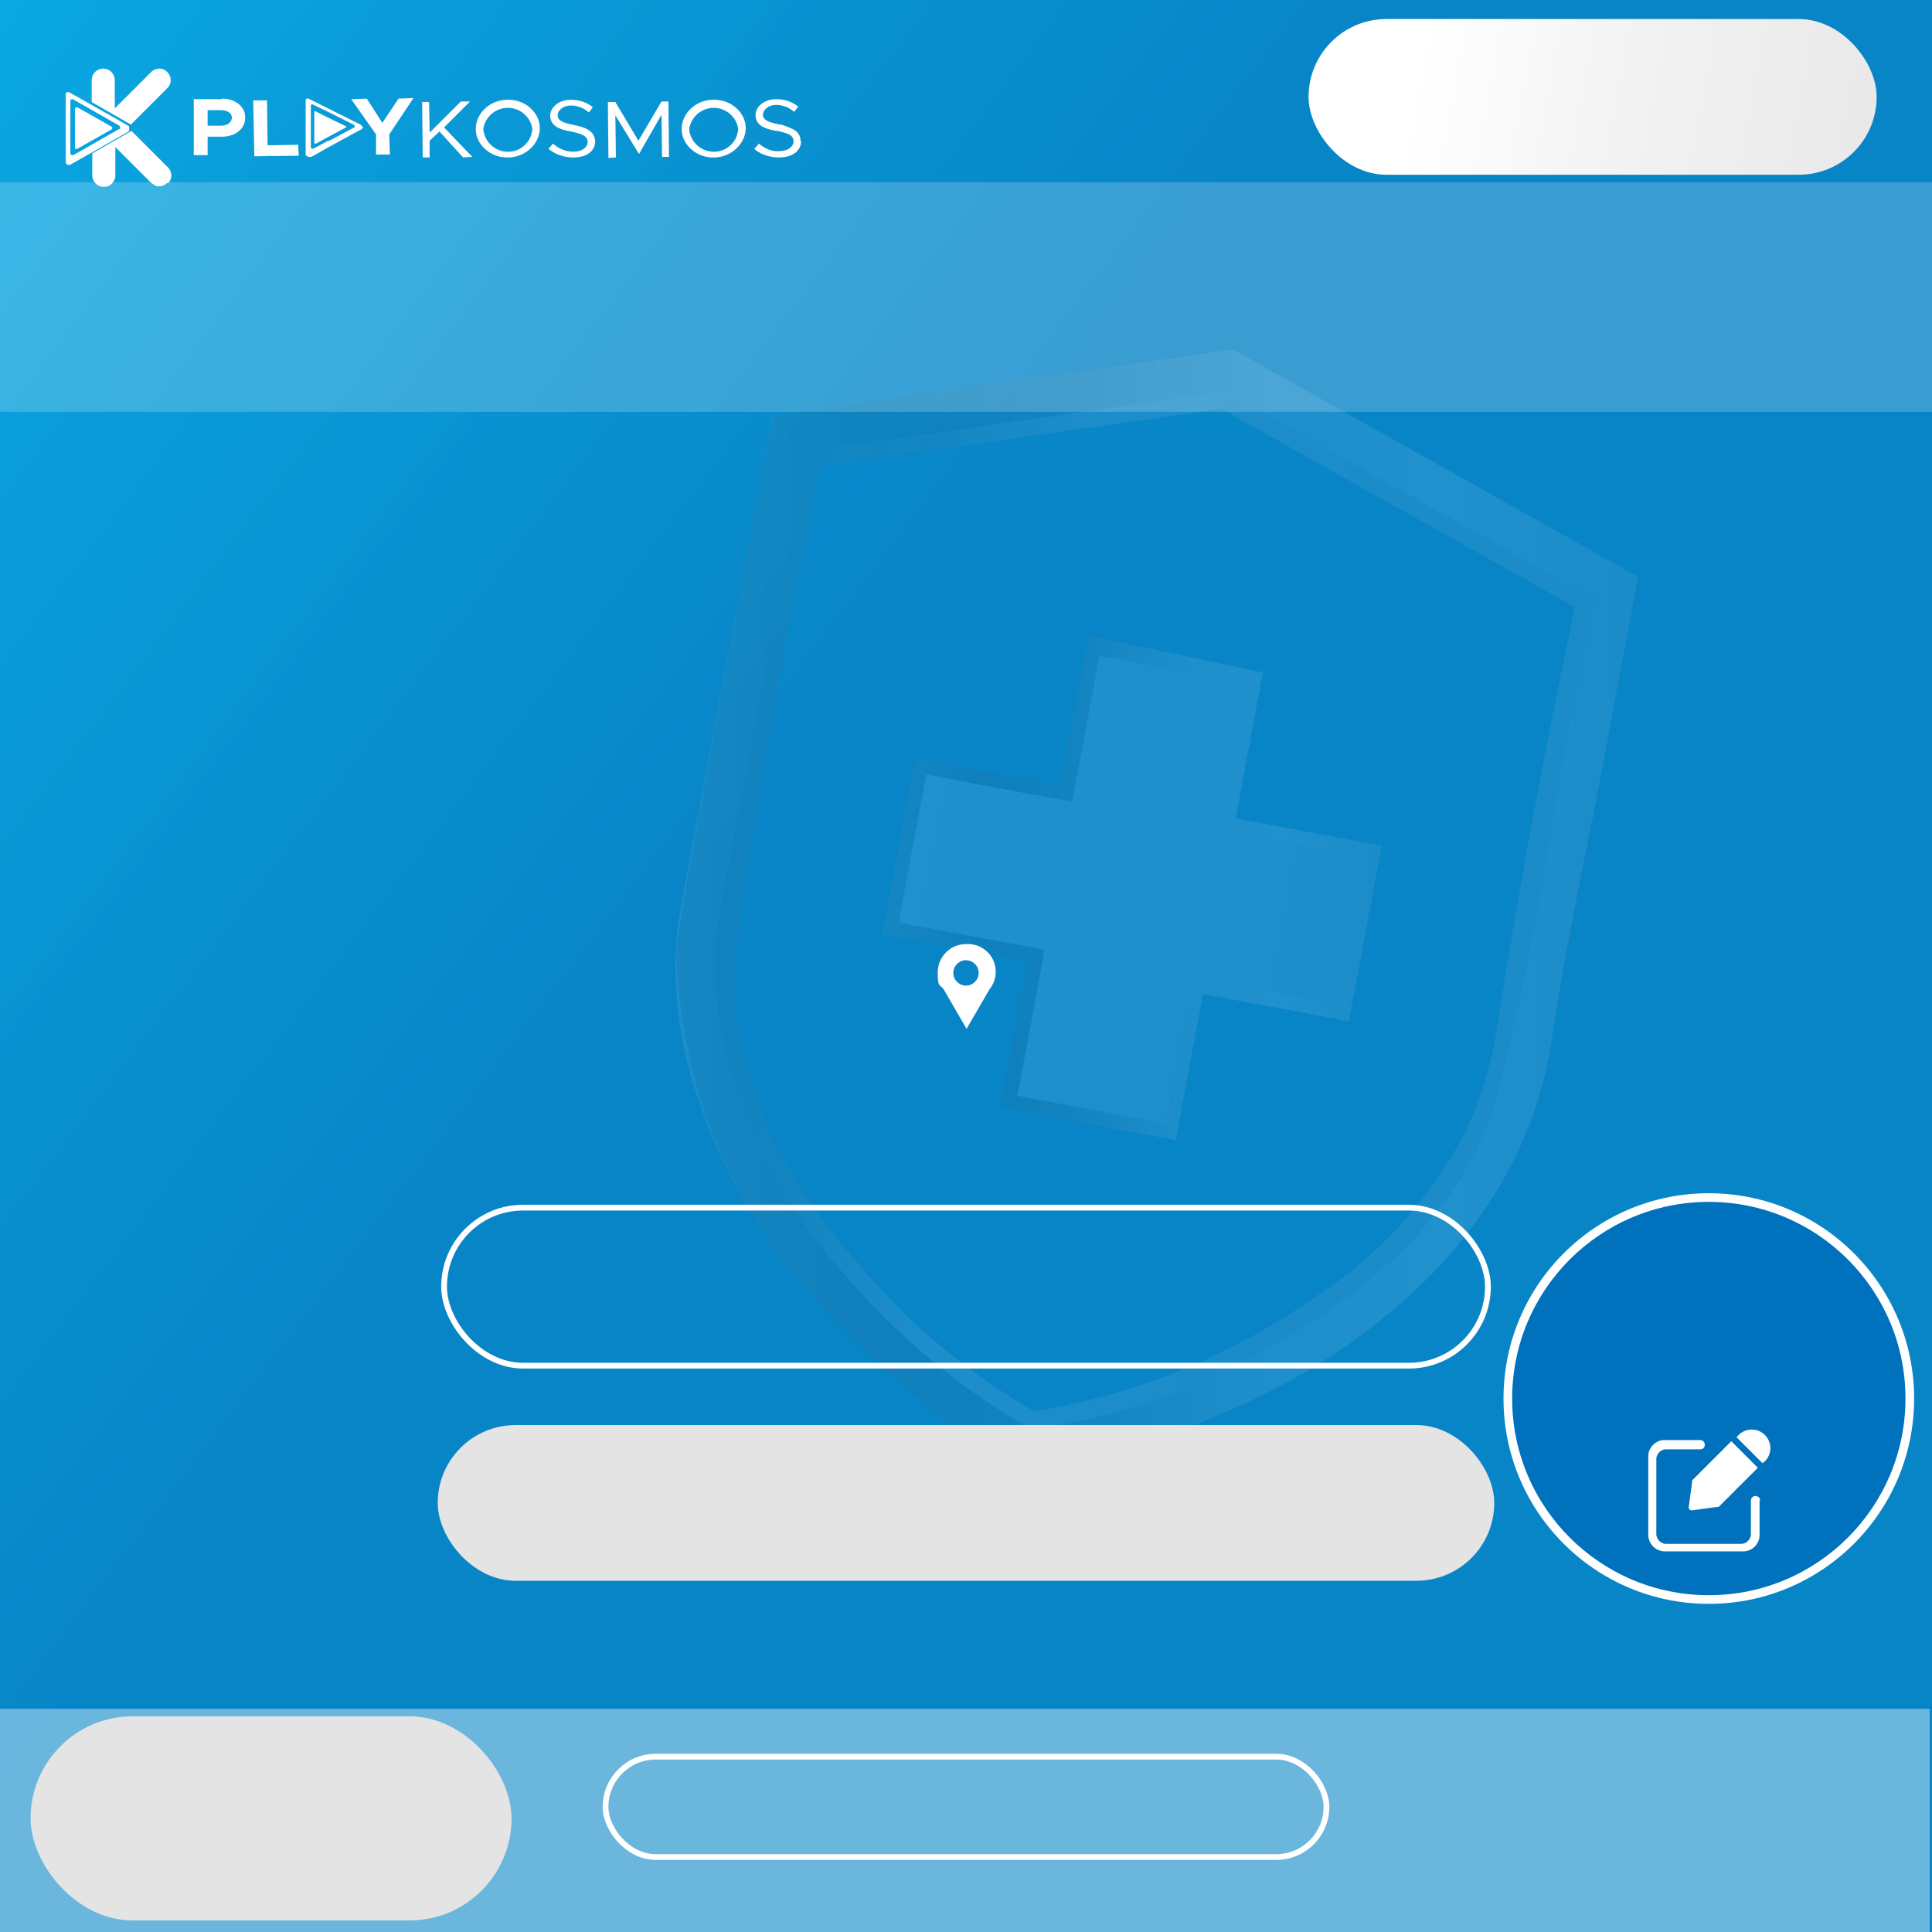 <svg xmlns="http://www.w3.org/2000/svg" xmlns:xlink="http://www.w3.org/1999/xlink" width="335" height="335" data-name="Layer 1">
  <rect width="100%" height="100%" fill="#333333" stroke="none"/>
  <defs>
    <linearGradient id="e" x1="-133.2" x2="133.4" y1="-61.2" y2="141.6" gradientUnits="userSpaceOnUse">
      <stop offset="0" stop-color="#0dcafd"/>
      <stop offset=".6" stop-color="#099cd9"/>
      <stop offset="1" stop-color="#0885c7"/>
    </linearGradient>
    <linearGradient id="c" x1="252.3" x2="135.8" y1="210.8" y2="69.8" gradientUnits="userSpaceOnUse">
      <stop offset="0" stop-color="#979797"/>
      <stop offset=".2" stop-color="#4d4d4d"/>
      <stop offset=".3" stop-color="#5a5a5a"/>
      <stop offset=".4" stop-color="#7c7c7c"/>
      <stop offset=".5" stop-color="#b4b4b4"/>
      <stop offset=".6" stop-color="#e4e4e4"/>
      <stop offset=".8" stop-color="#fff"/>
      <stop offset="1" stop-color="#cacaca"/>
    </linearGradient>
    <linearGradient id="d" x1="153.2" x2="258" y1="211" y2="345.6" gradientTransform="rotate(10.6 935.7 176.9)" gradientUnits="userSpaceOnUse">
      <stop offset="0" stop-color="#4d4d4d"/>
      <stop offset="0" stop-color="#5a5a5a"/>
      <stop offset=".2" stop-color="#7c7c7c"/>
      <stop offset=".3" stop-color="#b4b4b4"/>
      <stop offset=".4" stop-color="#e4e4e4"/>
      <stop offset=".8" stop-color="#cacaca"/>
      <stop offset="1" stop-color="#cacaca"/>
    </linearGradient>
    <linearGradient id="a" x1="163.5" x2="245.9" y1="290.7" y2="290.7" gradientTransform="rotate(10.6 935.7 176.9)" gradientUnits="userSpaceOnUse">
      <stop offset="0" stop-color="#fff"/>
      <stop offset=".4" stop-color="#f2f2f2"/>
      <stop offset="1" stop-color="#e4e4e4"/>
    </linearGradient>
    <linearGradient id="g" x1="205.6" x2="142" y1="203.2" y2="226.2" gradientTransform="rotate(10.6 935.7 176.9)" gradientUnits="userSpaceOnUse">
      <stop offset="0" stop-color="#4d4d4d"/>
      <stop offset="0" stop-color="#5a5a5a"/>
      <stop offset=".3" stop-color="#7c7c7c"/>
      <stop offset=".4" stop-color="#979797"/>
      <stop offset=".6" stop-color="#757575"/>
      <stop offset=".8" stop-color="#4d4d4d"/>
      <stop offset="1" stop-color="#979797"/>
    </linearGradient>
    <linearGradient xlink:href="#a" id="h" x1="204.9" x2="204.9" y1="328.7" y2="307.7"/>
    <linearGradient xlink:href="#a" id="i" x1="166.1" x2="243.7" y1="290.7" y2="290.7"/>
    <linearGradient id="b" x1="217.9" x2="246.1" y1="304.9" y2="304.9" gradientTransform="rotate(10.6 935.7 176.9)" gradientUnits="userSpaceOnUse">
      <stop offset="0" stop-color="#979797"/>
      <stop offset=".4" stop-color="#a1a1a1"/>
      <stop offset="1" stop-color="#b0b0b0"/>
    </linearGradient>
    <linearGradient xlink:href="#b" id="j" x2="220.4" y1="317.8" y2="317.8"/>
    <linearGradient xlink:href="#b" id="k" x1="189.4" x2="220.4" y1="330.7" y2="330.7"/>
    <linearGradient xlink:href="#b" id="l" x1="163.7" x2="191.8" y1="305" y2="305"/>
    <linearGradient xlink:href="#a" id="m" x1="163.7" x2="191.8" y1="276.4" y2="276.4"/>
    <linearGradient xlink:href="#a" id="n" x1="189.4" x2="191.8" y1="263.5" y2="263.5"/>
    <linearGradient xlink:href="#a" id="o" x1="189.4" x2="220.4" y1="250.7" y2="250.7"/>
    <linearGradient xlink:href="#b" id="p" x1="217.9" x2="220.4" y1="263.5" y2="263.5"/>
    <linearGradient xlink:href="#a" id="q" x1="163.7" x2="166.1" y1="290.7" y2="290.7"/>
    <linearGradient xlink:href="#b" id="r" x1="243.7" y1="290.7" y2="290.7"/>
    <linearGradient xlink:href="#a" id="s" x1="217.9" x2="246.1" y1="276.4" y2="276.4"/>
    <linearGradient xlink:href="#c" id="t" x1="117.2" x2="284" y1="157.8" y2="157.8"/>
    <linearGradient xlink:href="#d" id="u" x1="124" x2="276.3" y1="157.8" y2="157.8"/>
    <linearGradient xlink:href="#c" id="w" x1="153" x2="239.6" y1="153.9" y2="153.9"/>
    <linearGradient xlink:href="#a" id="x" x1="155.9" x2="236.9" y1="154.3" y2="154.3"/>
    <linearGradient xlink:href="#e" id="y" x1="-133.2" x2="133.4" y1="-61.2" y2="141.6"/>
    <linearGradient xlink:href="#a" id="z" x1="226.9" x2="325.4" y1="16.8" y2="16.8"/>
    <linearGradient xlink:href="#a" id="A" x1="167.5" x2="167.5" y1="249.2" y2="268.6"/>
    <linearGradient xlink:href="#a" id="B" x1="47" x2="47" y1="300.3" y2="325.7"/>
    <radialGradient id="f" cx="206.7" cy="287.9" r="94.4" fx="206.7" fy="287.9" gradientTransform="rotate(10.6 1344.2 214.5) scale(1 1.3)" gradientUnits="userSpaceOnUse">
      <stop offset="0" stop-color="#0dcafd"/>
      <stop offset=".3" stop-color="#0cbcf2"/>
      <stop offset=".7" stop-color="#099ad7"/>
      <stop offset="1" stop-color="#0885c7"/>
    </radialGradient>
    <radialGradient xlink:href="#f" id="v" cx="200.3" cy="157.8" r="80.2" fx="200.3" fy="157.8"/>
  </defs>
  <path fill="url(#e)" d="M0 0h335v335H0z"/>
  <path fill="url(#c)" d="M213.7 60.7 134 72.1 118.1 157c-5.7 30.2 13.4 71 59.3 97.9 52.5-8.5 85-39.7 90.7-69.9l15.9-84.9-70.2-39.4Z"/>
  <path fill="url(#d)" d="M178.7 247.8a124.8 124.8 0 0 1-44.4-44 68.5 68.5 0 0 1-9.5-45.6l15-80 72.6-10.4 64 35.9-15 80a68.6 68.6 0 0 1-25.4 39 124.5 124.5 0 0 1-57.3 24.9Z"/>
  <path fill="url(#f)" d="M179.3 244.7a120.8 120.8 0 0 1-42.4-42.3 65.8 65.8 0 0 1-9.2-43.6l14.6-78 69.6-9.9 61.3 34.4-14.6 78a65.7 65.7 0 0 1-24.4 37.3 121.2 121.2 0 0 1-54.8 24.1Z"/>
  <path fill="url(#a)" d="m239.6 146.6-25.3-4.7 4.7-25.3-30.4-5.7-4.8 25.3-25.2-4.8-5.7 30.5 25.2 4.7-4.7 25.3 30.5 5.7 4.7-25.3 25.3 4.7 5.7-30.4z"/>
  <path fill="url(#g)" d="m211.8 70.9.6-3.1-72.6 10.4 2.5 2.6 69.5-9.9z"/>
  <path fill="url(#h)" d="m239.8 146.6-25.3-4.7 4.7-25.3-30.5-5.7-4.7 25.3-25.3-4.7-5.7 30.4 25.3 4.7-4.7 25.3 30.4 5.7 4.8-25.3 25.3 4.8 5.7-30.5z"/>
  <path fill="url(#i)" d="m176.4 190 4.8-25.3-25.3-4.7 4.8-25.7L186 139l4.7-25.3 25.7 4.9-4.8 25.2 25.3 4.8-4.8 25.6-25.3-4.7-4.7 25.3-25.7-4.8z"/>
  <path fill="url(#b)" d="m206.8 169.5 25.3 4.7 2 2.9-25.3-4.8-2-2.8z"/>
  <path fill="url(#j)" d="m204 197.6-1.9-2.8 4.7-25.3 2 2.8-4.8 25.3z"/>
  <path fill="url(#k)" d="m173.6 191.9 2.8-1.9 25.7 4.8 1.9 2.8-30.4-5.7z"/>
  <path fill="url(#l)" d="m153 161.9 2.9-1.9 25.3 4.7-2.9 1.9-25.3-4.7z"/>
  <path fill="url(#m)" d="m160.7 134.3-2-2.8 25.3 4.7 2 2.8-25.3-4.7z"/>
  <path fill="url(#n)" d="m184 136.2 4.7-25.3 2 2.8L186 139l-2-2.8z"/>
  <path fill="url(#o)" d="m190.7 113.7 25.7 4.9 2.8-2-30.5-5.7 2 2.8z"/>
  <path fill="url(#p)" d="m211.6 143.8 2.9-1.9 4.7-25.3-2.8 2-4.8 25.2z"/>
  <path fill="url(#q)" d="m153 161.9 2.9-1.9 4.8-25.7-2-2.8-5.7 30.4z"/>
  <path fill="url(#r)" d="m232.1 174.2 4.8-25.6 2.9-2-5.7 30.5-2-2.9z"/>
  <path fill="url(#s)" d="m211.6 143.8 2.9-1.9 25.3 4.7-2.9 2-25.3-4.8z"/>
  <path fill="url(#t)" d="m284 100.2-4.9 26.2c-3.1 17.5-7.2 34.8-9.8 52.4-.4 2.8-1.3 9.2-4.5 17.1-.7 1.8-2.6 6.3-5.9 11.6a84.6 84.6 0 0 1-17.2 19.5c-13 11.1-25.5 16.3-32.4 19.2-7.5 3.1-18.3 6.7-31.8 8.7-7.4-4.3-17.3-11-27.5-20.9a107 107 0 0 1-19.8-24 92.6 92.6 0 0 1-12.9-44.9c0-2.4 2.1-14.3 6.5-38A4444.6 4444.6 0 0 1 134.1 72l79.7-11.4L284 100Z"/>
  <path fill="url(#u)" d="M178.7 247.8c-16.4-9.5-27-20.5-33.2-27.9a87.1 87.1 0 0 1-16.2-26.4c-2-5.3-6.2-16.7-5.1-31 .1-1.9.3-2.5 3.9-21.7l3.5-18.8 8.2-43.7 72.6-10.4 64 35.9c-2.8 14.1-4.9 25.6-6.2 33.4-2.7 15.2-3.9 23.8-7.1 37.9-2.5 11-3.7 16.5-4.8 19.3-8.8 22.3-29.1 34-38.6 39.5a114.2 114.2 0 0 1-40.9 14Z"/>
  <path fill="url(#v)" d="M273.1 105.3a1285 1285 0 0 0-13.1 70.3c-.7 4.5-1.8 12.3-6.3 21.4a75 75 0 0 1-25.1 27.5 117 117 0 0 1-49.3 20.2 113.5 113.5 0 0 1-29.3-24.2c-6.1-7-17-19.7-21.3-38.2-2.3-9.9-1.7-17.4 3.2-46.2 2.5-14.9 5.9-33.6 10.3-55.3l69.6-9.9 61.3 34.4Z"/>
  <path fill="url(#w)" d="m239.6 146.6-5.7 30.5a2245 2245 0 0 0-25.3-4.7 2245 2245 0 0 0-4.7 25.3l-30.5-5.7a2245 2245 0 0 0 4.7-25.3L153 162l5.7-30.5 25.1 4.7 4.9-26 30.3 6.4a2245 2245 0 0 0-4.7 25.3 2245 2245 0 0 0 25.3 4.7Z"/>
  <path fill="url(#x)" d="M206.8 169.5a2245 2245 0 0 0-4.7 25.3l-25.7-4.8a2245 2245 0 0 0 4.7-25.3 2245 2245 0 0 0-25.3-4.7l4.8-25.7a2245 2245 0 0 0 25.3 4.7 2245 2245 0 0 0 4.7-25.3l25.7 4.8a2245 2245 0 0 0-4.7 25.3 2245 2245 0 0 0 25.3 4.7l-4.8 25.7a2245 2245 0 0 0-25.3-4.7Z"/>
  <path fill="url(#y)" d="M0 0h335v335H0z" opacity=".9"/>
  <path fill="#fff" d="M167.5 163.7c-2.7 0-4.9 2.2-4.9 4.9s.4 2.1 1 2.9l4 6.9 4-6.9a4.8 4.8 0 0 0-3.9-7.8Zm0 7.2c-1.2 0-2.2-1-2.2-2.2s1-2.2 2.2-2.2 2.2 1 2.2 2.2-1 2.2-2.2 2.2Z"/>
  <path fill="#fff" d="M0 31.6h335v39.8H0z" opacity=".2"/>
  <rect width="98.5" height="27" x="226.9" y="3.3" fill="url(#z)" rx="13.5" ry="13.5"/>
  <rect width="183.2" height="27" x="75.9" y="247.1" fill="url(#A)" rx="13.5" ry="13.5"/>
  <path fill="#fff" d="M-.4 296.3h335V335H-.4z" opacity=".4"/>
  <rect width="83.4" height="35.4" x="5.3" y="297.6" fill="url(#B)" rx="17.7" ry="17.7"/>
  <g fill="#fff" data-name="PRINT">
    <path d="M29.6 13.9c0 .5-.2 1-.6 1.4l-6.3 6.3-6.8-3.9v-3.8c0-1.1.9-2 2-2s2 .9 2 2v4.9l6.3-6.3c.8-.8 2.1-.8 2.8 0 .4.4.6.9.6 1.4ZM29 31.7c-.4.4-.9.6-1.4.6s-.5 0-.8-.2l-.6-.4-2.1-2.1-4.1-4.1v4.9c0 1.1-.9 2-2 2s-2-.9-2-2v-3.8l6.8-3.9 4.2 4.2 2.1 2.1c.8.8.8 2.1 0 2.8ZM22.4 22s0-.2-.2-.2l-1.7-1-4.6-2.6L12 16a.5.5 0 0 0-.6.2v11.9c0 .3.2.5.5.5h.2l3.9-2.2 6.3-3.6.1-.2v-.3Zm-9.6-4.7 3 1.7 4.9 2.8.1.1v.3s0 .2-.2.2l-4.9 2.8-3 1.7-.5-.1v-9.3c0-.2.2-.3.3-.3h.2Z"/>
    <path d="m19.5 22.2-.1.2-3.7 2.1-2.3 1.3H13v-6.9c0-.1.1-.3.3-.3h.1l2.3 1.3 3.7 2.1.1.2v.1Zm43-.6-5.6-2.8-3.4-1.7c-.2-.1-.4 0-.5.2v9.5c.1.2.3.4.6.4h.4l3.2-1.8 2-1.1 3.5-1.9.2-.2V22l-.2-.2Zm-5.6 2.8-2.6 1.4-.4-.1v-7.3c0-.2 0-.3.2-.3h.1l2.7 1.3 1 .5 3.4 1.7.2.2v.2l-.1.1-4.3 2.3Z"/>
    <path d="m60.1 22-.1.1-3.2 1.7-2 1.1h-.3v-5.4c0-.1 0-.2.2-.2l2 1 3.3 1.6.1.1v.1Zm-21.6-4.8h-4.9v9.7H36v-3.2h2.5c2.3 0 4.1-1.4 4-3.4 0-1.9-1.8-3.2-4.1-3.2Zm-.2 4.6H36v-2.7h2.3c1.1 0 1.9.5 1.9 1.3s-.8 1.4-1.9 1.4ZM51.8 27l-7.7.1-.2-9.7h2.4l.1 7.8 5.3-.1.1 1.9zm15.7-3.7.1 3.5h-2.4v-3.5l-4.3-6.1 2.7-.1 2.7 4.2 2.8-4.2 2.6-.1-4.2 6.3zm14.4 3.9-1.6.1-4.1-4.5-1.7 1.6v2.9h-1.2l-.1-9.6h1.2l.1 5.3 5.4-5.4h1.6L77 22.1l4.9 5.1zm6.1-9.9c-3 0-5.5 2.3-5.5 5.1 0 2.7 2.6 5 5.6 4.9 3 0 5.5-2.4 5.5-5.1 0-2.7-2.6-5-5.6-4.9Zm.4 9a4.3 4.3 0 0 1-4.6-3.9 4.3 4.3 0 0 1 8.5-.1 4.2 4.2 0 0 1-3.9 4Zm14.8-1.8c0 1.5-1.2 2.8-3.8 2.8-1.6 0-3.1-.5-4.3-1.5l.8-.9c1 .9 2.2 1.4 3.5 1.4 1.7 0 2.5-.9 2.5-1.7 0-1-1-1.4-2.9-1.8-2.2-.4-3.5-1-3.6-2.7 0-1.5 1.5-2.8 3.6-2.8 1.4 0 2.7.4 3.8 1.3l-.7.9c-.9-.8-2-1.2-3.1-1.2-1.3 0-2.3.8-2.3 1.7 0 1 1.1 1.3 2.9 1.7 2.1.4 3.5 1.1 3.6 2.8Zm12.8 2.7h-1.2l-.1-7.3-3.9 6.8-4.1-6.7.1 7.3-1.3.1-.1-9.7h1.3l4 6.7 4-6.8h1.2l.1 9.6zm7.7-9.9c-3 0-5.5 2.3-5.5 5.1 0 2.7 2.6 5 5.6 4.9 3 0 5.5-2.4 5.5-5.1 0-2.7-2.6-5-5.6-4.9Zm.4 9a4.3 4.3 0 0 1-4.6-3.9 4.3 4.3 0 0 1 8.5-.1 4.2 4.2 0 0 1-3.9 4Zm14.8-1.8c0 1.5-1.3 2.8-3.8 2.8-1.5 0-2.9-.4-4.1-1.3l-.2-.2.8-.9.5.4c.9.6 1.9 1 3 .9 1.7 0 2.5-.9 2.5-1.7 0-.8-.6-1.2-1.6-1.5l-1.2-.3h-.2c-2.2-.4-3.5-1-3.6-2.7 0-1.5 1.5-2.8 3.6-2.8 1.4 0 2.7.4 3.8 1.3l-.7.9c-.9-.8-2-1.2-3.1-1.2-1.3 0-2.3.8-2.3 1.7 0 1 1.1 1.3 2.9 1.7.4 0 .8.2 1.1.3l1 .4c.9.4 1.5 1.1 1.5 2.1Z"/>
  </g>
  <rect width="181" height="27.4" x="77" y="209.4" fill="none" stroke="#fff" stroke-miterlimit="10" rx="13.7" ry="13.7"/>
  <rect width="125" height="17.4" x="105" y="304.6" fill="none" stroke="#fff" stroke-miterlimit="10" rx="8.7" ry="8.7"/>
  <circle cx="296.3" cy="242.5" r="35.6" fill="#fff"/>
  <circle cx="296.3" cy="242.5" r="34.1" fill="#0071bc"/>
  <g fill="#fff">
    <path d="M305.1 260.1v6.1c0 1.5-1.3 2.8-2.8 2.8h-13.7a2.9 2.9 0 0 1-2.8-2.8v-13.7c0-1.5 1.3-2.8 2.8-2.8h6.2c.4 0 .8.3.8.8s-.3.8-.8.8h-5.9c-.9 0-1.7.8-1.7 1.7v13c0 .9.8 1.7 1.7 1.7h13c.9 0 1.7-.8 1.7-1.7v-5.8c0-.4.3-.8.8-.8.4 0 .8.3.8.8Zm.9-11.3a3.2 3.2 0 0 1 0 4.6l-.4.3-4.5-4.5.4-.4a3.2 3.2 0 0 1 4.5 0Z"/>
    <path d="m304.8 254.5-6.8 6.8h-.3l-4.4.6c-.2 0-.5-.2-.5-.5l.6-4.4v-.3l6.8-6.8 4.5 4.5Z"/>
  </g>
</svg>

